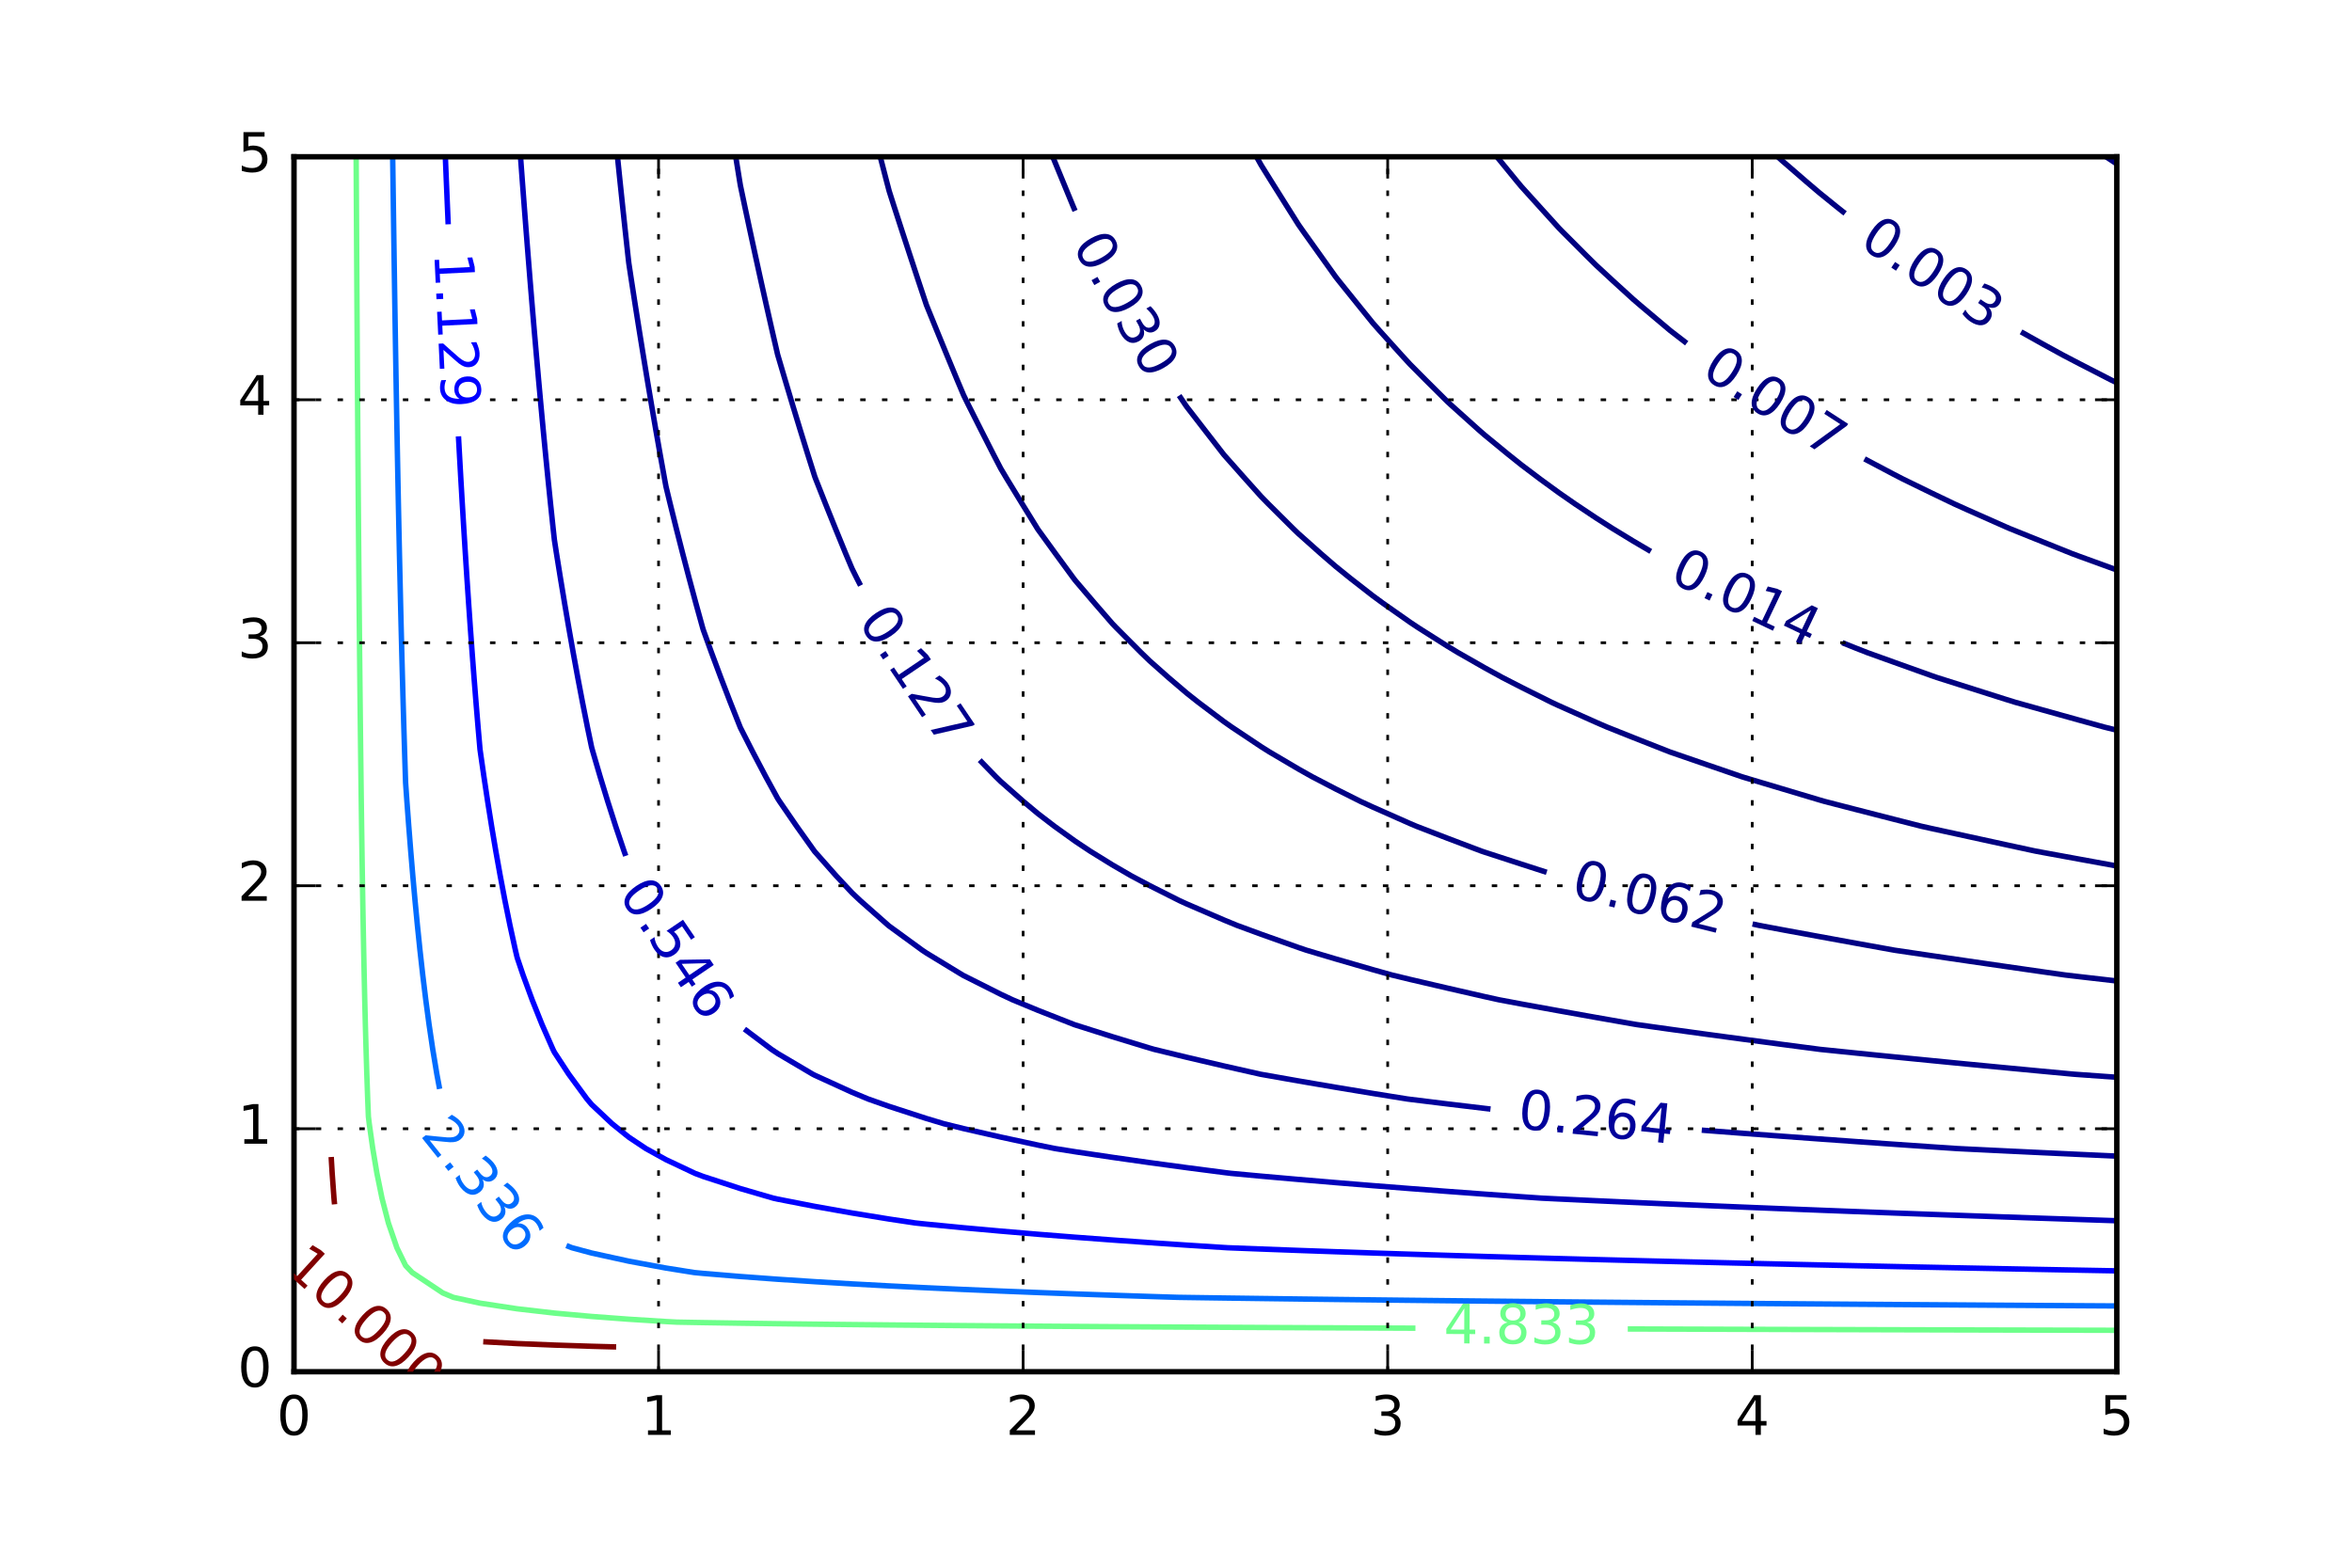 <?xml version="1.0" encoding="utf-8" standalone="no"?>
<!DOCTYPE svg PUBLIC "-//W3C//DTD SVG 1.1//EN"
  "http://www.w3.org/Graphics/SVG/1.1/DTD/svg11.dtd">
<!-- Created with matplotlib (http://matplotlib.org/) -->
<svg height="288pt" version="1.1" viewBox="0 0 432 288" width="432pt" xmlns="http://www.w3.org/2000/svg" xmlns:xlink="http://www.w3.org/1999/xlink">
 <defs>
  <style type="text/css">
*{stroke-linecap:butt;stroke-linejoin:round;stroke-miterlimit:100000;}
  </style>
 </defs>
 <g id="figure_1">
  <g id="patch_1">
   <path d="M 0 288 
L 432 288 
L 432 0 
L 0 0 
z
" style="fill:#ffffff;"/>
  </g>
  <g id="axes_1">
   <g id="patch_2">
    <path d="M 54 252 
L 388.8 252 
L 388.8 28.8 
L 54 28.8 
z
" style="fill:#ffffff;"/>
   </g>
   <g id="LineCollection_1"/>
   <g id="LineCollection_2"/>
   <g id="LineCollection_3"/>
   <g id="LineCollection_4"/>
   <g id="LineCollection_5"/>
   <g id="LineCollection_6"/>
   <g id="LineCollection_7"/>
   <g id="LineCollection_8">
    <path clip-path="url(#pab9e0de774)" d="M 388.8 30.113 
L 386.83 28.8 
" style="fill:none;stroke:#000080;"/>
   </g>
   <g id="LineCollection_9">
    <path clip-path="url(#pab9e0de774)" d="M 388.8 70.312 
L 387.739 69.796 
L 381.967 66.83 
L 378.923 65.241 
L 375.135 63.163 
L 371.214 60.967 
" style="fill:none;stroke:#000080;"/>
    <path clip-path="url(#pab9e0de774)" d="M 338.893 39.209 
L 337.256 37.91 
L 334.139 35.384 
L 331.755 33.355 
L 327.306 29.507 
L 326.532 28.8 
" style="fill:none;stroke:#000080;"/>
   </g>
   <g id="LineCollection_10">
    <path clip-path="url(#pab9e0de774)" d="M 388.8 104.707 
L 381.967 102.222 
L 380.514 101.682 
L 375.135 99.519 
L 369.19 97.127 
L 368.302 96.742 
L 361.469 93.711 
L 358.941 92.571 
L 354.637 90.504 
L 349.535 88.016 
L 347.804 87.122 
L 342.458 84.3 
" style="fill:none;stroke:#000080;"/>
    <path clip-path="url(#pab9e0de774)" d="M 309.801 63.062 
L 306.808 60.752 
L 306.727 60.686 
L 301.318 56.131 
L 299.976 54.977 
L 296.244 51.576 
L 293.143 48.706 
L 291.434 47.02 
L 286.887 42.465 
L 286.31 41.873 
L 282.721 37.91 
L 279.478 34.324 
L 278.667 33.355 
L 274.94 28.8 
" style="fill:none;stroke:#000080;"/>
   </g>
   <g id="LineCollection_11">
    <path clip-path="url(#pab9e0de774)" d="M 388.8 134.142 
L 386.479 133.567 
L 381.967 132.318 
L 375.135 130.413 
L 370.133 129.012 
L 368.302 128.444 
L 361.469 126.276 
L 355.733 124.457 
L 354.637 124.075 
L 347.804 121.63 
L 343 119.902 
L 340.971 119.107 
L 338.379 118.07 
" style="fill:none;stroke:#000080;"/>
    <path clip-path="url(#pab9e0de774)" d="M 303.208 101.302 
L 299.976 99.4 
L 296.245 97.127 
L 293.143 95.143 
L 289.285 92.571 
L 286.31 90.504 
L 282.899 88.016 
L 279.478 85.431 
L 277.008 83.461 
L 272.645 79.877 
L 271.532 78.906 
L 266.465 74.351 
L 265.812 73.746 
L 261.84 69.796 
L 258.98 66.914 
L 257.442 65.241 
L 253.339 60.686 
L 252.147 59.333 
L 249.556 56.131 
L 245.888 51.576 
L 245.314 50.844 
L 242.586 47.02 
L 239.335 42.465 
L 238.482 41.245 
L 236.381 37.91 
L 233.524 33.355 
L 231.649 30.347 
L 230.788 28.8 
" style="fill:none;stroke:#000080;"/>
   </g>
   <g id="LineCollection_12">
    <path clip-path="url(#pab9e0de774)" d="M 388.8 159.091 
L 381.967 157.844 
L 375.135 156.593 
L 373.8 156.343 
L 368.302 155.154 
L 361.469 153.666 
L 354.637 152.177 
L 352.9 151.788 
L 347.804 150.492 
L 340.971 148.739 
L 335.135 147.233 
L 334.139 146.944 
L 327.306 144.901 
L 320.473 142.859 
L 319.888 142.678 
L 313.641 140.53 
L 306.808 138.176 
L 306.659 138.122 
L 299.976 135.489 
L 295.155 133.567 
L 293.143 132.694 
L 286.31 129.641 
L 284.952 129.012 
L 279.478 126.28 
L 275.931 124.457 
L 272.645 122.65 
L 267.828 119.902 
L 265.812 118.682 
L 260.544 115.347 
L 258.98 114.304 
L 253.978 110.792 
L 252.147 109.448 
L 248.024 106.237 
L 245.314 104.046 
L 242.579 101.682 
L 238.482 98.032 
L 237.539 97.127 
L 232.959 92.571 
L 231.649 91.23 
L 228.766 88.016 
L 224.816 83.561 
L 224.736 83.461 
L 221.204 78.906 
L 217.984 74.742 
L 217.711 74.351 
L 216.578 72.666 
" style="fill:none;stroke:#000080;"/>
    <path clip-path="url(#pab9e0de774)" d="M 197.46 38.738 
L 197.11 37.91 
L 195.234 33.355 
L 193.363 28.8 
" style="fill:none;stroke:#000080;"/>
   </g>
   <g id="LineCollection_13">
    <path clip-path="url(#pab9e0de774)" d="M 388.8 180.215 
L 381.967 179.429 
L 379.323 179.118 
L 375.135 178.525 
L 368.302 177.541 
L 361.469 176.549 
L 354.637 175.548 
L 347.975 174.563 
L 347.804 174.533 
L 340.971 173.298 
L 334.139 172.052 
L 327.306 170.796 
L 323.107 170.008 
L 321.896 169.744 
" style="fill:none;stroke:#000084;"/>
    <path clip-path="url(#pab9e0de774)" d="M 284.083 160.251 
L 279.478 158.765 
L 272.645 156.541 
L 272.063 156.343 
L 265.812 153.975 
L 260.142 151.788 
L 258.98 151.294 
L 252.147 148.266 
L 249.903 147.233 
L 245.314 144.934 
L 240.985 142.678 
L 238.482 141.271 
L 233.141 138.122 
L 231.649 137.183 
L 226.226 133.567 
L 224.816 132.573 
L 220.093 129.012 
L 217.984 127.343 
L 214.599 124.457 
L 211.151 121.398 
L 209.602 119.902 
L 205.06 115.347 
L 204.318 114.572 
L 201.038 110.792 
L 197.486 106.625 
L 197.189 106.237 
L 193.852 101.682 
L 190.653 97.273 
L 190.559 97.127 
L 187.752 92.571 
L 184.97 88.016 
L 183.82 86.084 
L 182.458 83.461 
L 180.144 78.906 
L 177.85 74.351 
L 176.988 72.596 
L 175.806 69.796 
L 173.921 65.241 
L 172.053 60.686 
L 170.2 56.131 
L 170.155 56.017 
L 168.677 51.576 
L 167.177 47.02 
L 165.689 42.465 
L 164.213 37.91 
L 163.322 35.118 
L 162.856 33.355 
L 161.678 28.8 
" style="fill:none;stroke:#000084;"/>
   </g>
   <g id="LineCollection_14">
    <path clip-path="url(#pab9e0de774)" d="M 388.8 197.908 
L 381.967 197.419 
L 380.871 197.339 
L 375.135 196.802 
L 368.302 196.153 
L 361.469 195.496 
L 354.637 194.828 
L 347.804 194.151 
L 340.971 193.463 
L 334.331 192.784 
L 334.139 192.759 
L 327.306 191.864 
L 320.473 190.955 
L 313.641 190.032 
L 306.808 189.093 
L 300.646 188.229 
L 299.976 188.115 
L 293.143 186.915 
L 286.31 185.694 
L 279.478 184.451 
L 275.325 183.673 
L 272.645 183.081 
L 265.812 181.517 
L 258.98 179.924 
L 255.649 179.118 
L 252.147 178.138 
L 245.314 176.16 
L 239.951 174.563 
L 238.482 174.065 
L 231.649 171.637 
L 227.219 170.008 
L 224.816 169.018 
L 217.984 166.069 
L 216.634 165.453 
L 211.151 162.69 
L 207.779 160.898 
L 204.318 158.891 
L 200.196 156.343 
L 197.486 154.536 
L 193.663 151.788 
L 190.653 149.48 
L 187.965 147.233 
L 183.82 143.577 
L 182.896 142.678 
L 179.947 139.64 
" style="fill:none;stroke:#00008d;"/>
    <path clip-path="url(#pab9e0de774)" d="M 158.061 107.562 
L 157.379 106.237 
L 156.49 104.45 
L 155.323 101.682 
L 153.459 97.127 
L 151.628 92.571 
L 149.827 88.016 
L 149.657 87.57 
L 148.361 83.461 
L 146.953 78.906 
L 145.568 74.351 
L 144.204 69.796 
L 142.861 65.241 
L 142.824 65.112 
L 141.805 60.686 
L 140.773 56.131 
L 139.757 51.576 
L 138.757 47.02 
L 137.77 42.465 
L 136.797 37.91 
L 135.992 34.086 
L 135.871 33.355 
L 135.138 28.8 
" style="fill:none;stroke:#00008d;"/>
   </g>
   <g id="LineCollection_15">
    <path clip-path="url(#pab9e0de774)" d="M 388.8 212.391 
L 381.967 212.078 
L 375.135 211.759 
L 368.302 211.434 
L 361.469 211.102 
L 359.504 211.004 
L 354.637 210.676 
L 347.804 210.205 
L 340.971 209.725 
L 334.139 209.236 
L 327.306 208.736 
L 320.473 208.226 
L 313.641 207.704 
L 312.569 207.62 
" style="fill:none;stroke:#00009b;"/>
    <path clip-path="url(#pab9e0de774)" d="M 273.767 203.744 
L 272.645 203.614 
L 265.812 202.798 
L 258.98 201.958 
L 258.485 201.894 
L 252.147 200.875 
L 245.314 199.743 
L 238.482 198.576 
L 231.649 197.371 
L 231.478 197.339 
L 224.816 195.833 
L 217.984 194.236 
L 212.008 192.784 
L 211.151 192.538 
L 204.318 190.453 
L 197.486 188.288 
L 197.311 188.229 
L 190.653 185.611 
L 185.979 183.673 
L 183.82 182.66 
L 176.988 179.225 
L 176.793 179.118 
L 170.155 175.074 
L 169.389 174.563 
L 163.322 170.138 
L 163.162 170.008 
L 158.01 165.453 
L 156.49 164.014 
L 153.583 160.898 
L 149.657 156.459 
L 149.568 156.343 
L 146.321 151.788 
L 143.194 147.233 
L 142.824 146.661 
L 140.646 142.678 
L 138.25 138.122 
L 135.992 133.681 
L 135.944 133.567 
L 134.136 129.012 
L 132.386 124.457 
L 130.688 119.902 
L 129.159 115.677 
L 129.063 115.347 
L 127.803 110.792 
L 126.579 106.237 
L 125.388 101.682 
L 124.227 97.127 
L 123.095 92.571 
L 122.327 89.394 
L 122.069 88.016 
L 121.247 83.461 
L 120.445 78.906 
L 119.661 74.351 
L 118.895 69.796 
L 118.146 65.241 
L 117.412 60.686 
L 116.692 56.131 
L 115.986 51.576 
L 115.494 48.33 
L 115.347 47.02 
L 114.849 42.465 
L 114.361 37.91 
L 113.883 33.355 
L 113.414 28.8 
" style="fill:none;stroke:#00009b;"/>
   </g>
   <g id="LineCollection_16">
    <path clip-path="url(#pab9e0de774)" d="M 388.8 224.261 
L 381.967 224.036 
L 375.135 223.807 
L 368.302 223.573 
L 361.469 223.333 
L 354.637 223.088 
L 347.804 222.838 
L 340.971 222.582 
L 334.139 222.319 
L 327.306 222.05 
L 320.473 221.773 
L 313.641 221.489 
L 306.808 221.197 
L 299.976 220.896 
L 293.143 220.586 
L 286.31 220.266 
L 283.199 220.114 
L 279.478 219.858 
L 272.645 219.372 
L 265.812 218.869 
L 258.98 218.35 
L 252.147 217.813 
L 245.314 217.255 
L 238.482 216.675 
L 231.649 216.072 
L 226.106 215.559 
L 224.816 215.4 
L 217.984 214.512 
L 211.151 213.584 
L 204.318 212.612 
L 197.486 211.59 
L 193.803 211.004 
L 190.653 210.367 
L 183.82 208.894 
L 176.988 207.335 
L 173.383 206.449 
L 170.155 205.479 
L 163.322 203.261 
L 159.443 201.894 
L 156.49 200.659 
L 149.657 197.536 
L 149.273 197.339 
L 142.824 193.529 
L 141.707 192.784 
L 136.735 189.044 
" style="fill:none;stroke:#0000bb;"/>
    <path clip-path="url(#pab9e0de774)" d="M 114.932 157.23 
L 114.615 156.343 
L 113.082 151.788 
L 111.624 147.233 
L 110.232 142.678 
L 108.9 138.122 
L 108.661 137.262 
L 107.892 133.567 
L 106.987 129.012 
L 106.118 124.457 
L 105.281 119.902 
L 104.475 115.347 
L 103.696 110.792 
L 102.942 106.237 
L 102.212 101.682 
L 101.829 99.2 
L 101.602 97.127 
L 101.121 92.571 
L 100.656 88.016 
L 100.205 83.461 
L 99.767 78.906 
L 99.341 74.351 
L 98.926 69.796 
L 98.522 65.241 
L 98.127 60.686 
L 97.743 56.131 
L 97.367 51.576 
L 97 47.02 
L 96.641 42.465 
L 96.29 37.91 
L 95.945 33.355 
L 95.608 28.8 
" style="fill:none;stroke:#0000bb;"/>
   </g>
   <g id="LineCollection_17">
    <path clip-path="url(#pab9e0de774)" d="M 388.8 233.468 
L 381.967 233.343 
L 375.135 233.215 
L 368.302 233.084 
L 361.469 232.95 
L 354.637 232.812 
L 347.804 232.671 
L 340.971 232.527 
L 334.139 232.378 
L 327.306 232.226 
L 320.473 232.069 
L 313.641 231.907 
L 306.808 231.741 
L 299.976 231.569 
L 293.143 231.392 
L 286.31 231.209 
L 279.478 231.019 
L 272.645 230.823 
L 265.812 230.619 
L 258.98 230.407 
L 252.147 230.186 
L 245.314 229.955 
L 238.482 229.715 
L 231.649 229.462 
L 225.513 229.224 
L 224.816 229.182 
L 217.984 228.745 
L 211.151 228.285 
L 204.318 227.801 
L 197.486 227.29 
L 190.653 226.748 
L 183.82 226.17 
L 176.988 225.553 
L 170.155 224.888 
L 168.089 224.669 
L 163.322 223.954 
L 156.49 222.84 
L 149.657 221.625 
L 142.824 220.29 
L 142.027 220.114 
L 135.992 218.356 
L 129.159 216.128 
L 127.65 215.559 
L 122.327 213.043 
L 118.633 211.004 
L 115.494 208.911 
L 112.435 206.449 
L 108.661 202.9 
L 107.808 201.894 
L 104.466 197.339 
L 101.829 193.316 
L 101.564 192.784 
L 99.562 188.229 
L 97.741 183.673 
L 96.069 179.118 
L 94.996 175.941 
L 94.667 174.563 
L 93.671 170.008 
L 92.745 165.453 
L 91.879 160.898 
L 91.065 156.343 
L 90.298 151.788 
L 89.572 147.233 
L 88.883 142.678 
L 88.227 138.122 
L 88.163 137.658 
L 87.806 133.567 
L 87.428 129.012 
L 87.067 124.457 
L 86.721 119.902 
L 86.39 115.347 
L 86.072 110.792 
L 85.766 106.237 
L 85.471 101.682 
L 85.187 97.127 
L 84.912 92.571 
L 84.646 88.016 
L 84.389 83.461 
L 84.208 80.16 
" style="fill:none;stroke:#0000ff;"/>
    <path clip-path="url(#pab9e0de774)" d="M 82.32 41.206 
L 82.178 37.91 
L 81.985 33.355 
L 81.797 28.8 
" style="fill:none;stroke:#0000ff;"/>
   </g>
   <g id="LineCollection_18">
    <path clip-path="url(#pab9e0de774)" d="M 388.8 239.916 
L 381.967 239.875 
L 375.135 239.832 
L 368.302 239.789 
L 361.469 239.744 
L 354.637 239.698 
L 347.804 239.651 
L 340.971 239.603 
L 334.139 239.553 
L 327.306 239.501 
L 320.473 239.448 
L 313.641 239.393 
L 306.808 239.337 
L 299.976 239.278 
L 293.143 239.218 
L 286.31 239.155 
L 279.478 239.09 
L 272.645 239.022 
L 265.812 238.952 
L 258.98 238.879 
L 252.147 238.802 
L 245.314 238.722 
L 238.482 238.638 
L 231.649 238.55 
L 224.816 238.458 
L 217.984 238.36 
L 216.311 238.335 
L 211.151 238.173 
L 204.318 237.947 
L 197.486 237.707 
L 190.653 237.452 
L 183.82 237.18 
L 176.988 236.889 
L 170.155 236.575 
L 163.322 236.236 
L 156.49 235.866 
L 149.657 235.459 
L 142.824 235.01 
L 135.992 234.507 
L 129.159 233.938 
L 127.512 233.78 
L 122.327 232.955 
L 115.494 231.691 
L 108.661 230.194 
L 105.052 229.224 
L 104.026 228.823 
" style="fill:none;stroke:#006cff;"/>
    <path clip-path="url(#pab9e0de774)" d="M 80.747 200.045 
L 80.24 197.339 
L 79.485 192.784 
L 78.811 188.229 
L 78.202 183.673 
L 77.647 179.118 
L 77.137 174.563 
L 76.667 170.008 
L 76.23 165.453 
L 75.822 160.898 
L 75.44 156.343 
L 75.08 151.788 
L 74.741 147.233 
L 74.498 143.793 
L 74.46 142.678 
L 74.314 138.122 
L 74.175 133.567 
L 74.043 129.012 
L 73.917 124.457 
L 73.797 119.902 
L 73.682 115.347 
L 73.572 110.792 
L 73.467 106.237 
L 73.365 101.682 
L 73.268 97.127 
L 73.173 92.571 
L 73.083 88.016 
L 72.995 83.461 
L 72.91 78.906 
L 72.828 74.351 
L 72.748 69.796 
L 72.671 65.241 
L 72.596 60.686 
L 72.523 56.131 
L 72.453 51.576 
L 72.384 47.02 
L 72.317 42.465 
L 72.251 37.91 
L 72.188 33.355 
L 72.125 28.8 
" style="fill:none;stroke:#006cff;"/>
   </g>
   <g id="LineCollection_19">
    <path clip-path="url(#pab9e0de774)" d="M 388.8 244.389 
L 381.967 244.373 
L 375.135 244.357 
L 368.302 244.341 
L 361.469 244.324 
L 354.637 244.306 
L 347.804 244.289 
L 340.971 244.27 
L 334.139 244.251 
L 327.306 244.232 
L 320.473 244.212 
L 313.641 244.191 
L 306.808 244.17 
L 299.976 244.147 
L 298.977 244.144 
" style="fill:none;stroke:#6dff8a;"/>
    <path clip-path="url(#pab9e0de774)" d="M 259.978 244 
L 258.98 243.996 
L 252.147 243.967 
L 245.314 243.937 
L 238.482 243.906 
L 231.649 243.872 
L 224.816 243.837 
L 217.984 243.801 
L 211.151 243.762 
L 204.318 243.721 
L 197.486 243.677 
L 190.653 243.63 
L 183.82 243.58 
L 176.988 243.527 
L 170.155 243.469 
L 163.322 243.406 
L 156.49 243.337 
L 149.657 243.262 
L 142.824 243.178 
L 135.992 243.083 
L 129.159 242.977 
L 124.31 242.89 
L 122.327 242.783 
L 115.494 242.355 
L 108.661 241.846 
L 101.829 241.226 
L 94.996 240.442 
L 88.163 239.401 
L 83.255 238.335 
L 81.331 237.526 
L 75.711 233.78 
L 74.498 232.497 
L 72.898 229.224 
L 71.337 224.669 
L 70.161 220.114 
L 69.231 215.559 
L 68.468 211.004 
L 67.825 206.449 
L 67.665 205.127 
L 67.535 201.894 
L 67.375 197.339 
L 67.234 192.784 
L 67.108 188.229 
L 66.994 183.673 
L 66.891 179.118 
L 66.797 174.563 
L 66.71 170.008 
L 66.629 165.453 
L 66.554 160.898 
L 66.485 156.343 
L 66.419 151.788 
L 66.357 147.233 
L 66.299 142.678 
L 66.244 138.122 
L 66.192 133.567 
L 66.142 129.012 
L 66.094 124.457 
L 66.049 119.902 
L 66.006 115.347 
L 65.964 110.792 
L 65.924 106.237 
L 65.886 101.682 
L 65.849 97.127 
L 65.813 92.571 
L 65.779 88.016 
L 65.746 83.461 
L 65.714 78.906 
L 65.682 74.351 
L 65.652 69.796 
L 65.623 65.241 
L 65.595 60.686 
L 65.567 56.131 
L 65.54 51.576 
L 65.514 47.02 
L 65.489 42.465 
L 65.464 37.91 
L 65.44 33.355 
L 65.417 28.8 
" style="fill:none;stroke:#6dff8a;"/>
   </g>
   <g id="LineCollection_20">
    <path clip-path="url(#pab9e0de774)" d="M 113.174 247.445 
L 108.661 247.325 
L 101.829 247.104 
L 94.996 246.826 
L 88.756 246.489 
" style="fill:none;stroke:#800000;"/>
    <path clip-path="url(#pab9e0de774)" d="M 61.447 221.246 
L 61.343 220.114 
L 61.012 215.559 
L 60.833 212.551 
" style="fill:none;stroke:#800000;"/>
   </g>
   <g id="patch_3">
    <path d="M 54 252 
L 54 28.8 
" style="fill:none;stroke:#000000;stroke-linecap:square;stroke-linejoin:miter;"/>
   </g>
   <g id="patch_4">
    <path d="M 388.8 252 
L 388.8 28.8 
" style="fill:none;stroke:#000000;stroke-linecap:square;stroke-linejoin:miter;"/>
   </g>
   <g id="patch_5">
    <path d="M 54 252 
L 388.8 252 
" style="fill:none;stroke:#000000;stroke-linecap:square;stroke-linejoin:miter;"/>
   </g>
   <g id="patch_6">
    <path d="M 54 28.8 
L 388.8 28.8 
" style="fill:none;stroke:#000000;stroke-linecap:square;stroke-linejoin:miter;"/>
   </g>
   <g id="matplotlib.axis_1">
    <g id="xtick_1">
     <g id="line2d_1">
      <path clip-path="url(#pab9e0de774)" d="M 54 252 
L 54 28.8 
" style="fill:none;stroke:#000000;stroke-dasharray:1,3;stroke-dashoffset:0.0;stroke-width:0.5;"/>
     </g>
     <g id="line2d_2">
      <defs>
       <path d="M 0 0 
L 0 -4 
" id="md72d364153" style="stroke:#000000;stroke-width:0.5;"/>
      </defs>
      <g>
       <use style="stroke:#000000;stroke-width:0.5;" x="54.0" xlink:href="#md72d364153" y="252.0"/>
      </g>
     </g>
     <g id="line2d_3">
      <defs>
       <path d="M 0 0 
L 0 4 
" id="m249afc113d" style="stroke:#000000;stroke-width:0.5;"/>
      </defs>
      <g>
       <use style="stroke:#000000;stroke-width:0.5;" x="54.0" xlink:href="#m249afc113d" y="28.8"/>
      </g>
     </g>
     <g id="text_1">
      <!-- 0 -->
      <defs>
       <path d="M 31.781 66.406 
Q 24.172 66.406 20.328 58.906 
Q 16.5 51.422 16.5 36.375 
Q 16.5 21.391 20.328 13.891 
Q 24.172 6.391 31.781 6.391 
Q 39.453 6.391 43.281 13.891 
Q 47.125 21.391 47.125 36.375 
Q 47.125 51.422 43.281 58.906 
Q 39.453 66.406 31.781 66.406 
M 31.781 74.219 
Q 44.047 74.219 50.516 64.516 
Q 56.984 54.828 56.984 36.375 
Q 56.984 17.969 50.516 8.266 
Q 44.047 -1.422 31.781 -1.422 
Q 19.531 -1.422 13.062 8.266 
Q 6.594 17.969 6.594 36.375 
Q 6.594 54.828 13.062 64.516 
Q 19.531 74.219 31.781 74.219 
" id="BitstreamVeraSans-Roman-30"/>
      </defs>
      <g transform="translate(50.819 263.598)scale(0.1 -0.1)">
       <use xlink:href="#BitstreamVeraSans-Roman-30"/>
      </g>
     </g>
    </g>
    <g id="xtick_2">
     <g id="line2d_4">
      <path clip-path="url(#pab9e0de774)" d="M 120.96 252 
L 120.96 28.8 
" style="fill:none;stroke:#000000;stroke-dasharray:1,3;stroke-dashoffset:0.0;stroke-width:0.5;"/>
     </g>
     <g id="line2d_5">
      <g>
       <use style="stroke:#000000;stroke-width:0.5;" x="120.96" xlink:href="#md72d364153" y="252.0"/>
      </g>
     </g>
     <g id="line2d_6">
      <g>
       <use style="stroke:#000000;stroke-width:0.5;" x="120.96" xlink:href="#m249afc113d" y="28.8"/>
      </g>
     </g>
     <g id="text_2">
      <!-- 1 -->
      <defs>
       <path d="M 12.406 8.297 
L 28.516 8.297 
L 28.516 63.922 
L 10.984 60.406 
L 10.984 69.391 
L 28.422 72.906 
L 38.281 72.906 
L 38.281 8.297 
L 54.391 8.297 
L 54.391 0 
L 12.406 0 
z
" id="BitstreamVeraSans-Roman-31"/>
      </defs>
      <g transform="translate(117.779 263.598)scale(0.1 -0.1)">
       <use xlink:href="#BitstreamVeraSans-Roman-31"/>
      </g>
     </g>
    </g>
    <g id="xtick_3">
     <g id="line2d_7">
      <path clip-path="url(#pab9e0de774)" d="M 187.92 252 
L 187.92 28.8 
" style="fill:none;stroke:#000000;stroke-dasharray:1,3;stroke-dashoffset:0.0;stroke-width:0.5;"/>
     </g>
     <g id="line2d_8">
      <g>
       <use style="stroke:#000000;stroke-width:0.5;" x="187.92" xlink:href="#md72d364153" y="252.0"/>
      </g>
     </g>
     <g id="line2d_9">
      <g>
       <use style="stroke:#000000;stroke-width:0.5;" x="187.92" xlink:href="#m249afc113d" y="28.8"/>
      </g>
     </g>
     <g id="text_3">
      <!-- 2 -->
      <defs>
       <path d="M 19.188 8.297 
L 53.609 8.297 
L 53.609 0 
L 7.328 0 
L 7.328 8.297 
Q 12.938 14.109 22.625 23.891 
Q 32.328 33.688 34.812 36.531 
Q 39.547 41.844 41.422 45.531 
Q 43.312 49.219 43.312 52.781 
Q 43.312 58.594 39.234 62.25 
Q 35.156 65.922 28.609 65.922 
Q 23.969 65.922 18.812 64.312 
Q 13.672 62.703 7.812 59.422 
L 7.812 69.391 
Q 13.766 71.781 18.938 73 
Q 24.125 74.219 28.422 74.219 
Q 39.75 74.219 46.484 68.547 
Q 53.219 62.891 53.219 53.422 
Q 53.219 48.922 51.531 44.891 
Q 49.859 40.875 45.406 35.406 
Q 44.188 33.984 37.641 27.219 
Q 31.109 20.453 19.188 8.297 
" id="BitstreamVeraSans-Roman-32"/>
      </defs>
      <g transform="translate(184.739 263.598)scale(0.1 -0.1)">
       <use xlink:href="#BitstreamVeraSans-Roman-32"/>
      </g>
     </g>
    </g>
    <g id="xtick_4">
     <g id="line2d_10">
      <path clip-path="url(#pab9e0de774)" d="M 254.88 252 
L 254.88 28.8 
" style="fill:none;stroke:#000000;stroke-dasharray:1,3;stroke-dashoffset:0.0;stroke-width:0.5;"/>
     </g>
     <g id="line2d_11">
      <g>
       <use style="stroke:#000000;stroke-width:0.5;" x="254.88" xlink:href="#md72d364153" y="252.0"/>
      </g>
     </g>
     <g id="line2d_12">
      <g>
       <use style="stroke:#000000;stroke-width:0.5;" x="254.88" xlink:href="#m249afc113d" y="28.8"/>
      </g>
     </g>
     <g id="text_4">
      <!-- 3 -->
      <defs>
       <path d="M 40.578 39.312 
Q 47.656 37.797 51.625 33 
Q 55.609 28.219 55.609 21.188 
Q 55.609 10.406 48.188 4.484 
Q 40.766 -1.422 27.094 -1.422 
Q 22.516 -1.422 17.656 -0.516 
Q 12.797 0.391 7.625 2.203 
L 7.625 11.719 
Q 11.719 9.328 16.594 8.109 
Q 21.484 6.891 26.812 6.891 
Q 36.078 6.891 40.938 10.547 
Q 45.797 14.203 45.797 21.188 
Q 45.797 27.641 41.281 31.266 
Q 36.766 34.906 28.719 34.906 
L 20.219 34.906 
L 20.219 43.016 
L 29.109 43.016 
Q 36.375 43.016 40.234 45.922 
Q 44.094 48.828 44.094 54.297 
Q 44.094 59.906 40.109 62.906 
Q 36.141 65.922 28.719 65.922 
Q 24.656 65.922 20.016 65.031 
Q 15.375 64.156 9.812 62.312 
L 9.812 71.094 
Q 15.438 72.656 20.344 73.438 
Q 25.25 74.219 29.594 74.219 
Q 40.828 74.219 47.359 69.109 
Q 53.906 64.016 53.906 55.328 
Q 53.906 49.266 50.438 45.094 
Q 46.969 40.922 40.578 39.312 
" id="BitstreamVeraSans-Roman-33"/>
      </defs>
      <g transform="translate(251.699 263.598)scale(0.1 -0.1)">
       <use xlink:href="#BitstreamVeraSans-Roman-33"/>
      </g>
     </g>
    </g>
    <g id="xtick_5">
     <g id="line2d_13">
      <path clip-path="url(#pab9e0de774)" d="M 321.84 252 
L 321.84 28.8 
" style="fill:none;stroke:#000000;stroke-dasharray:1,3;stroke-dashoffset:0.0;stroke-width:0.5;"/>
     </g>
     <g id="line2d_14">
      <g>
       <use style="stroke:#000000;stroke-width:0.5;" x="321.84" xlink:href="#md72d364153" y="252.0"/>
      </g>
     </g>
     <g id="line2d_15">
      <g>
       <use style="stroke:#000000;stroke-width:0.5;" x="321.84" xlink:href="#m249afc113d" y="28.8"/>
      </g>
     </g>
     <g id="text_5">
      <!-- 4 -->
      <defs>
       <path d="M 37.797 64.312 
L 12.891 25.391 
L 37.797 25.391 
z
M 35.203 72.906 
L 47.609 72.906 
L 47.609 25.391 
L 58.016 25.391 
L 58.016 17.188 
L 47.609 17.188 
L 47.609 0 
L 37.797 0 
L 37.797 17.188 
L 4.891 17.188 
L 4.891 26.703 
z
" id="BitstreamVeraSans-Roman-34"/>
      </defs>
      <g transform="translate(318.659 263.598)scale(0.1 -0.1)">
       <use xlink:href="#BitstreamVeraSans-Roman-34"/>
      </g>
     </g>
    </g>
    <g id="xtick_6">
     <g id="line2d_16">
      <path clip-path="url(#pab9e0de774)" d="M 388.8 252 
L 388.8 28.8 
" style="fill:none;stroke:#000000;stroke-dasharray:1,3;stroke-dashoffset:0.0;stroke-width:0.5;"/>
     </g>
     <g id="line2d_17">
      <g>
       <use style="stroke:#000000;stroke-width:0.5;" x="388.8" xlink:href="#md72d364153" y="252.0"/>
      </g>
     </g>
     <g id="line2d_18">
      <g>
       <use style="stroke:#000000;stroke-width:0.5;" x="388.8" xlink:href="#m249afc113d" y="28.8"/>
      </g>
     </g>
     <g id="text_6">
      <!-- 5 -->
      <defs>
       <path d="M 10.797 72.906 
L 49.516 72.906 
L 49.516 64.594 
L 19.828 64.594 
L 19.828 46.734 
Q 21.969 47.469 24.109 47.828 
Q 26.266 48.188 28.422 48.188 
Q 40.625 48.188 47.75 41.5 
Q 54.891 34.812 54.891 23.391 
Q 54.891 11.625 47.562 5.094 
Q 40.234 -1.422 26.906 -1.422 
Q 22.312 -1.422 17.547 -0.641 
Q 12.797 0.141 7.719 1.703 
L 7.719 11.625 
Q 12.109 9.234 16.797 8.062 
Q 21.484 6.891 26.703 6.891 
Q 35.156 6.891 40.078 11.328 
Q 45.016 15.766 45.016 23.391 
Q 45.016 31 40.078 35.438 
Q 35.156 39.891 26.703 39.891 
Q 22.75 39.891 18.812 39.016 
Q 14.891 38.141 10.797 36.281 
z
" id="BitstreamVeraSans-Roman-35"/>
      </defs>
      <g transform="translate(385.619 263.598)scale(0.1 -0.1)">
       <use xlink:href="#BitstreamVeraSans-Roman-35"/>
      </g>
     </g>
    </g>
   </g>
   <g id="matplotlib.axis_2">
    <g id="ytick_1">
     <g id="line2d_19">
      <path clip-path="url(#pab9e0de774)" d="M 54 252 
L 388.8 252 
" style="fill:none;stroke:#000000;stroke-dasharray:1,3;stroke-dashoffset:0.0;stroke-width:0.5;"/>
     </g>
     <g id="line2d_20">
      <defs>
       <path d="M 0 0 
L 4 0 
" id="mcaa65d074c" style="stroke:#000000;stroke-width:0.5;"/>
      </defs>
      <g>
       <use style="stroke:#000000;stroke-width:0.5;" x="54.0" xlink:href="#mcaa65d074c" y="252.0"/>
      </g>
     </g>
     <g id="line2d_21">
      <defs>
       <path d="M 0 0 
L -4 0 
" id="m0418b6a192" style="stroke:#000000;stroke-width:0.5;"/>
      </defs>
      <g>
       <use style="stroke:#000000;stroke-width:0.5;" x="388.8" xlink:href="#m0418b6a192" y="252.0"/>
      </g>
     </g>
     <g id="text_7">
      <!-- 0 -->
      <g transform="translate(43.638 254.759)scale(0.1 -0.1)">
       <use xlink:href="#BitstreamVeraSans-Roman-30"/>
      </g>
     </g>
    </g>
    <g id="ytick_2">
     <g id="line2d_22">
      <path clip-path="url(#pab9e0de774)" d="M 54 207.36 
L 388.8 207.36 
" style="fill:none;stroke:#000000;stroke-dasharray:1,3;stroke-dashoffset:0.0;stroke-width:0.5;"/>
     </g>
     <g id="line2d_23">
      <g>
       <use style="stroke:#000000;stroke-width:0.5;" x="54.0" xlink:href="#mcaa65d074c" y="207.36"/>
      </g>
     </g>
     <g id="line2d_24">
      <g>
       <use style="stroke:#000000;stroke-width:0.5;" x="388.8" xlink:href="#m0418b6a192" y="207.36"/>
      </g>
     </g>
     <g id="text_8">
      <!-- 1 -->
      <g transform="translate(43.638 210.119)scale(0.1 -0.1)">
       <use xlink:href="#BitstreamVeraSans-Roman-31"/>
      </g>
     </g>
    </g>
    <g id="ytick_3">
     <g id="line2d_25">
      <path clip-path="url(#pab9e0de774)" d="M 54 162.72 
L 388.8 162.72 
" style="fill:none;stroke:#000000;stroke-dasharray:1,3;stroke-dashoffset:0.0;stroke-width:0.5;"/>
     </g>
     <g id="line2d_26">
      <g>
       <use style="stroke:#000000;stroke-width:0.5;" x="54.0" xlink:href="#mcaa65d074c" y="162.72"/>
      </g>
     </g>
     <g id="line2d_27">
      <g>
       <use style="stroke:#000000;stroke-width:0.5;" x="388.8" xlink:href="#m0418b6a192" y="162.72"/>
      </g>
     </g>
     <g id="text_9">
      <!-- 2 -->
      <g transform="translate(43.638 165.479)scale(0.1 -0.1)">
       <use xlink:href="#BitstreamVeraSans-Roman-32"/>
      </g>
     </g>
    </g>
    <g id="ytick_4">
     <g id="line2d_28">
      <path clip-path="url(#pab9e0de774)" d="M 54 118.08 
L 388.8 118.08 
" style="fill:none;stroke:#000000;stroke-dasharray:1,3;stroke-dashoffset:0.0;stroke-width:0.5;"/>
     </g>
     <g id="line2d_29">
      <g>
       <use style="stroke:#000000;stroke-width:0.5;" x="54.0" xlink:href="#mcaa65d074c" y="118.08"/>
      </g>
     </g>
     <g id="line2d_30">
      <g>
       <use style="stroke:#000000;stroke-width:0.5;" x="388.8" xlink:href="#m0418b6a192" y="118.08"/>
      </g>
     </g>
     <g id="text_10">
      <!-- 3 -->
      <g transform="translate(43.638 120.839)scale(0.1 -0.1)">
       <use xlink:href="#BitstreamVeraSans-Roman-33"/>
      </g>
     </g>
    </g>
    <g id="ytick_5">
     <g id="line2d_31">
      <path clip-path="url(#pab9e0de774)" d="M 54 73.44 
L 388.8 73.44 
" style="fill:none;stroke:#000000;stroke-dasharray:1,3;stroke-dashoffset:0.0;stroke-width:0.5;"/>
     </g>
     <g id="line2d_32">
      <g>
       <use style="stroke:#000000;stroke-width:0.5;" x="54.0" xlink:href="#mcaa65d074c" y="73.44"/>
      </g>
     </g>
     <g id="line2d_33">
      <g>
       <use style="stroke:#000000;stroke-width:0.5;" x="388.8" xlink:href="#m0418b6a192" y="73.44"/>
      </g>
     </g>
     <g id="text_11">
      <!-- 4 -->
      <g transform="translate(43.638 76.199)scale(0.1 -0.1)">
       <use xlink:href="#BitstreamVeraSans-Roman-34"/>
      </g>
     </g>
    </g>
    <g id="ytick_6">
     <g id="line2d_34">
      <path clip-path="url(#pab9e0de774)" d="M 54 28.8 
L 388.8 28.8 
" style="fill:none;stroke:#000000;stroke-dasharray:1,3;stroke-dashoffset:0.0;stroke-width:0.5;"/>
     </g>
     <g id="line2d_35">
      <g>
       <use style="stroke:#000000;stroke-width:0.5;" x="54.0" xlink:href="#mcaa65d074c" y="28.8"/>
      </g>
     </g>
     <g id="line2d_36">
      <g>
       <use style="stroke:#000000;stroke-width:0.5;" x="388.8" xlink:href="#m0418b6a192" y="28.8"/>
      </g>
     </g>
     <g id="text_12">
      <!-- 5 -->
      <g transform="translate(43.638 31.559)scale(0.1 -0.1)">
       <use xlink:href="#BitstreamVeraSans-Roman-35"/>
      </g>
     </g>
    </g>
   </g>
   <g id="text_13">
    <g clip-path="url(#pab9e0de774)">
     <!-- 0.003 -->
     <defs>
      <path d="M 10.688 12.406 
L 21 12.406 
L 21 0 
L 10.688 0 
z
" id="BitstreamVeraSans-Roman-2e"/>
     </defs>
     <g style="fill:#000080;" transform="translate(341.216 45.015)rotate(-326.113)scale(0.1 -0.1)">
      <use xlink:href="#BitstreamVeraSans-Roman-30"/>
      <use x="63.623" xlink:href="#BitstreamVeraSans-Roman-2e"/>
      <use x="95.41" xlink:href="#BitstreamVeraSans-Roman-30"/>
      <use x="159.033" xlink:href="#BitstreamVeraSans-Roman-30"/>
      <use x="222.656" xlink:href="#BitstreamVeraSans-Roman-33"/>
     </g>
    </g>
   </g>
   <g id="text_14">
    <g clip-path="url(#pab9e0de774)">
     <!-- 0.007 -->
     <defs>
      <path d="M 8.203 72.906 
L 55.078 72.906 
L 55.078 68.703 
L 28.609 0 
L 18.312 0 
L 43.219 64.594 
L 8.203 64.594 
z
" id="BitstreamVeraSans-Roman-37"/>
     </defs>
     <g style="fill:#000080;" transform="translate(312.181 68.88)rotate(-327.046)scale(0.1 -0.1)">
      <use xlink:href="#BitstreamVeraSans-Roman-30"/>
      <use x="63.623" xlink:href="#BitstreamVeraSans-Roman-2e"/>
      <use x="95.41" xlink:href="#BitstreamVeraSans-Roman-30"/>
      <use x="159.033" xlink:href="#BitstreamVeraSans-Roman-30"/>
      <use x="222.656" xlink:href="#BitstreamVeraSans-Roman-37"/>
     </g>
    </g>
   </g>
   <g id="text_15">
    <g clip-path="url(#pab9e0de774)">
     <!-- 0.014 -->
     <g style="fill:#000080;" transform="translate(306.364 106.692)rotate(-334.53)scale(0.1 -0.1)">
      <use xlink:href="#BitstreamVeraSans-Roman-30"/>
      <use x="63.623" xlink:href="#BitstreamVeraSans-Roman-2e"/>
      <use x="95.41" xlink:href="#BitstreamVeraSans-Roman-30"/>
      <use x="159.033" xlink:href="#BitstreamVeraSans-Roman-31"/>
      <use x="222.656" xlink:href="#BitstreamVeraSans-Roman-34"/>
     </g>
    </g>
   </g>
   <g id="text_16">
    <g clip-path="url(#pab9e0de774)">
     <!-- 0.030 -->
     <g style="fill:#000080;" transform="translate(196.861 44.989)rotate(-299.247)scale(0.1 -0.1)">
      <use xlink:href="#BitstreamVeraSans-Roman-30"/>
      <use x="63.623" xlink:href="#BitstreamVeraSans-Roman-2e"/>
      <use x="95.41" xlink:href="#BitstreamVeraSans-Roman-30"/>
      <use x="159.033" xlink:href="#BitstreamVeraSans-Roman-33"/>
      <use x="222.656" xlink:href="#BitstreamVeraSans-Roman-30"/>
     </g>
    </g>
   </g>
   <g id="text_17">
    <g clip-path="url(#pab9e0de774)">
     <!-- 0.062 -->
     <defs>
      <path d="M 33.016 40.375 
Q 26.375 40.375 22.484 35.828 
Q 18.609 31.297 18.609 23.391 
Q 18.609 15.531 22.484 10.953 
Q 26.375 6.391 33.016 6.391 
Q 39.656 6.391 43.531 10.953 
Q 47.406 15.531 47.406 23.391 
Q 47.406 31.297 43.531 35.828 
Q 39.656 40.375 33.016 40.375 
M 52.594 71.297 
L 52.594 62.312 
Q 48.875 64.062 45.094 64.984 
Q 41.312 65.922 37.594 65.922 
Q 27.828 65.922 22.672 59.328 
Q 17.531 52.734 16.797 39.406 
Q 19.672 43.656 24.016 45.922 
Q 28.375 48.188 33.594 48.188 
Q 44.578 48.188 50.953 41.516 
Q 57.328 34.859 57.328 23.391 
Q 57.328 12.156 50.688 5.359 
Q 44.047 -1.422 33.016 -1.422 
Q 20.359 -1.422 13.672 8.266 
Q 6.984 17.969 6.984 36.375 
Q 6.984 53.656 15.188 63.938 
Q 23.391 74.219 37.203 74.219 
Q 40.922 74.219 44.703 73.484 
Q 48.484 72.75 52.594 71.297 
" id="BitstreamVeraSans-Roman-36"/>
     </defs>
     <g style="fill:#000084;" transform="translate(288.317 164.677)rotate(-346.038)scale(0.1 -0.1)">
      <use xlink:href="#BitstreamVeraSans-Roman-30"/>
      <use x="63.623" xlink:href="#BitstreamVeraSans-Roman-2e"/>
      <use x="95.41" xlink:href="#BitstreamVeraSans-Roman-30"/>
      <use x="159.033" xlink:href="#BitstreamVeraSans-Roman-36"/>
      <use x="222.656" xlink:href="#BitstreamVeraSans-Roman-32"/>
     </g>
    </g>
   </g>
   <g id="text_18">
    <g clip-path="url(#pab9e0de774)">
     <!-- 0.127 -->
     <g style="fill:#00008d;" transform="translate(157.468 114.133)rotate(-304.001)scale(0.1 -0.1)">
      <use xlink:href="#BitstreamVeraSans-Roman-30"/>
      <use x="63.623" xlink:href="#BitstreamVeraSans-Roman-2e"/>
      <use x="95.41" xlink:href="#BitstreamVeraSans-Roman-31"/>
      <use x="159.033" xlink:href="#BitstreamVeraSans-Roman-32"/>
      <use x="222.656" xlink:href="#BitstreamVeraSans-Roman-37"/>
     </g>
    </g>
   </g>
   <g id="text_19">
    <g clip-path="url(#pab9e0de774)">
     <!-- 0.264 -->
     <g style="fill:#00009b;" transform="translate(278.624 207.249)rotate(-354.251)scale(0.1 -0.1)">
      <use xlink:href="#BitstreamVeraSans-Roman-30"/>
      <use x="63.623" xlink:href="#BitstreamVeraSans-Roman-2e"/>
      <use x="95.41" xlink:href="#BitstreamVeraSans-Roman-32"/>
      <use x="159.033" xlink:href="#BitstreamVeraSans-Roman-36"/>
      <use x="222.656" xlink:href="#BitstreamVeraSans-Roman-34"/>
     </g>
    </g>
   </g>
   <g id="text_20">
    <g clip-path="url(#pab9e0de774)">
     <!-- 0.546 -->
     <g style="fill:#0000bb;" transform="translate(113.456 164.273)rotate(-304.188)scale(0.1 -0.1)">
      <use xlink:href="#BitstreamVeraSans-Roman-30"/>
      <use x="63.623" xlink:href="#BitstreamVeraSans-Roman-2e"/>
      <use x="95.41" xlink:href="#BitstreamVeraSans-Roman-35"/>
      <use x="159.033" xlink:href="#BitstreamVeraSans-Roman-34"/>
      <use x="222.656" xlink:href="#BitstreamVeraSans-Roman-36"/>
     </g>
    </g>
   </g>
   <g id="text_21">
    <g clip-path="url(#pab9e0de774)">
     <!-- 1.129 -->
     <defs>
      <path d="M 10.984 1.516 
L 10.984 10.5 
Q 14.703 8.734 18.5 7.812 
Q 22.312 6.891 25.984 6.891 
Q 35.75 6.891 40.891 13.453 
Q 46.047 20.016 46.781 33.406 
Q 43.953 29.203 39.594 26.953 
Q 35.25 24.703 29.984 24.703 
Q 19.047 24.703 12.672 31.312 
Q 6.297 37.938 6.297 49.422 
Q 6.297 60.641 12.938 67.422 
Q 19.578 74.219 30.609 74.219 
Q 43.266 74.219 49.922 64.516 
Q 56.594 54.828 56.594 36.375 
Q 56.594 19.141 48.406 8.859 
Q 40.234 -1.422 26.422 -1.422 
Q 22.703 -1.422 18.891 -0.688 
Q 15.094 0.047 10.984 1.516 
M 30.609 32.422 
Q 37.25 32.422 41.125 36.953 
Q 45.016 41.5 45.016 49.422 
Q 45.016 57.281 41.125 61.844 
Q 37.25 66.406 30.609 66.406 
Q 23.969 66.406 20.094 61.844 
Q 16.219 57.281 16.219 49.422 
Q 16.219 41.5 20.094 36.953 
Q 23.969 32.422 30.609 32.422 
" id="BitstreamVeraSans-Roman-39"/>
     </defs>
     <g style="fill:#0000ff;" transform="translate(79.762 46.522)rotate(-272.769)scale(0.1 -0.1)">
      <use xlink:href="#BitstreamVeraSans-Roman-31"/>
      <use x="63.623" xlink:href="#BitstreamVeraSans-Roman-2e"/>
      <use x="95.41" xlink:href="#BitstreamVeraSans-Roman-31"/>
      <use x="159.033" xlink:href="#BitstreamVeraSans-Roman-32"/>
      <use x="222.656" xlink:href="#BitstreamVeraSans-Roman-39"/>
     </g>
    </g>
   </g>
   <g id="text_22">
    <g clip-path="url(#pab9e0de774)">
     <!-- 2.336 -->
     <g style="fill:#006cff;" transform="translate(77.07 208.508)rotate(-308.64)scale(0.1 -0.1)">
      <use xlink:href="#BitstreamVeraSans-Roman-32"/>
      <use x="63.623" xlink:href="#BitstreamVeraSans-Roman-2e"/>
      <use x="95.41" xlink:href="#BitstreamVeraSans-Roman-33"/>
      <use x="159.033" xlink:href="#BitstreamVeraSans-Roman-33"/>
      <use x="222.656" xlink:href="#BitstreamVeraSans-Roman-36"/>
     </g>
    </g>
   </g>
   <g id="text_23">
    <g clip-path="url(#pab9e0de774)">
     <!-- 4.833 -->
     <defs>
      <path d="M 31.781 34.625 
Q 24.75 34.625 20.719 30.859 
Q 16.703 27.094 16.703 20.516 
Q 16.703 13.922 20.719 10.156 
Q 24.75 6.391 31.781 6.391 
Q 38.812 6.391 42.859 10.172 
Q 46.922 13.969 46.922 20.516 
Q 46.922 27.094 42.891 30.859 
Q 38.875 34.625 31.781 34.625 
M 21.922 38.812 
Q 15.578 40.375 12.031 44.719 
Q 8.5 49.078 8.5 55.328 
Q 8.5 64.062 14.719 69.141 
Q 20.953 74.219 31.781 74.219 
Q 42.672 74.219 48.875 69.141 
Q 55.078 64.062 55.078 55.328 
Q 55.078 49.078 51.531 44.719 
Q 48 40.375 41.703 38.812 
Q 48.828 37.156 52.797 32.312 
Q 56.781 27.484 56.781 20.516 
Q 56.781 9.906 50.312 4.234 
Q 43.844 -1.422 31.781 -1.422 
Q 19.734 -1.422 13.25 4.234 
Q 6.781 9.906 6.781 20.516 
Q 6.781 27.484 10.781 32.312 
Q 14.797 37.156 21.922 38.812 
M 18.312 54.391 
Q 18.312 48.734 21.844 45.562 
Q 25.391 42.391 31.781 42.391 
Q 38.141 42.391 41.719 45.562 
Q 45.312 48.734 45.312 54.391 
Q 45.312 60.062 41.719 63.234 
Q 38.141 66.406 31.781 66.406 
Q 25.391 66.406 21.844 63.234 
Q 18.312 60.062 18.312 54.391 
" id="BitstreamVeraSans-Roman-38"/>
     </defs>
     <g style="fill:#6dff8a;" transform="translate(265.153 246.783)rotate(-359.789)scale(0.1 -0.1)">
      <use xlink:href="#BitstreamVeraSans-Roman-34"/>
      <use x="63.623" xlink:href="#BitstreamVeraSans-Roman-2e"/>
      <use x="95.41" xlink:href="#BitstreamVeraSans-Roman-38"/>
      <use x="159.033" xlink:href="#BitstreamVeraSans-Roman-33"/>
      <use x="222.656" xlink:href="#BitstreamVeraSans-Roman-33"/>
     </g>
    </g>
   </g>
   <g id="text_24">
    <g clip-path="url(#pab9e0de774)">
     <!-- 10.000 -->
     <g style="fill:#800000;" transform="translate(51.92 233.13)rotate(-317.6)scale(0.1 -0.1)">
      <use xlink:href="#BitstreamVeraSans-Roman-31"/>
      <use x="63.623" xlink:href="#BitstreamVeraSans-Roman-30"/>
      <use x="127.246" xlink:href="#BitstreamVeraSans-Roman-2e"/>
      <use x="159.033" xlink:href="#BitstreamVeraSans-Roman-30"/>
      <use x="222.656" xlink:href="#BitstreamVeraSans-Roman-30"/>
      <use x="286.279" xlink:href="#BitstreamVeraSans-Roman-30"/>
     </g>
    </g>
   </g>
  </g>
 </g>
 <defs>
  <clipPath id="pab9e0de774">
   <rect height="223.2" width="334.8" x="54.0" y="28.8"/>
  </clipPath>
 </defs>
</svg>
